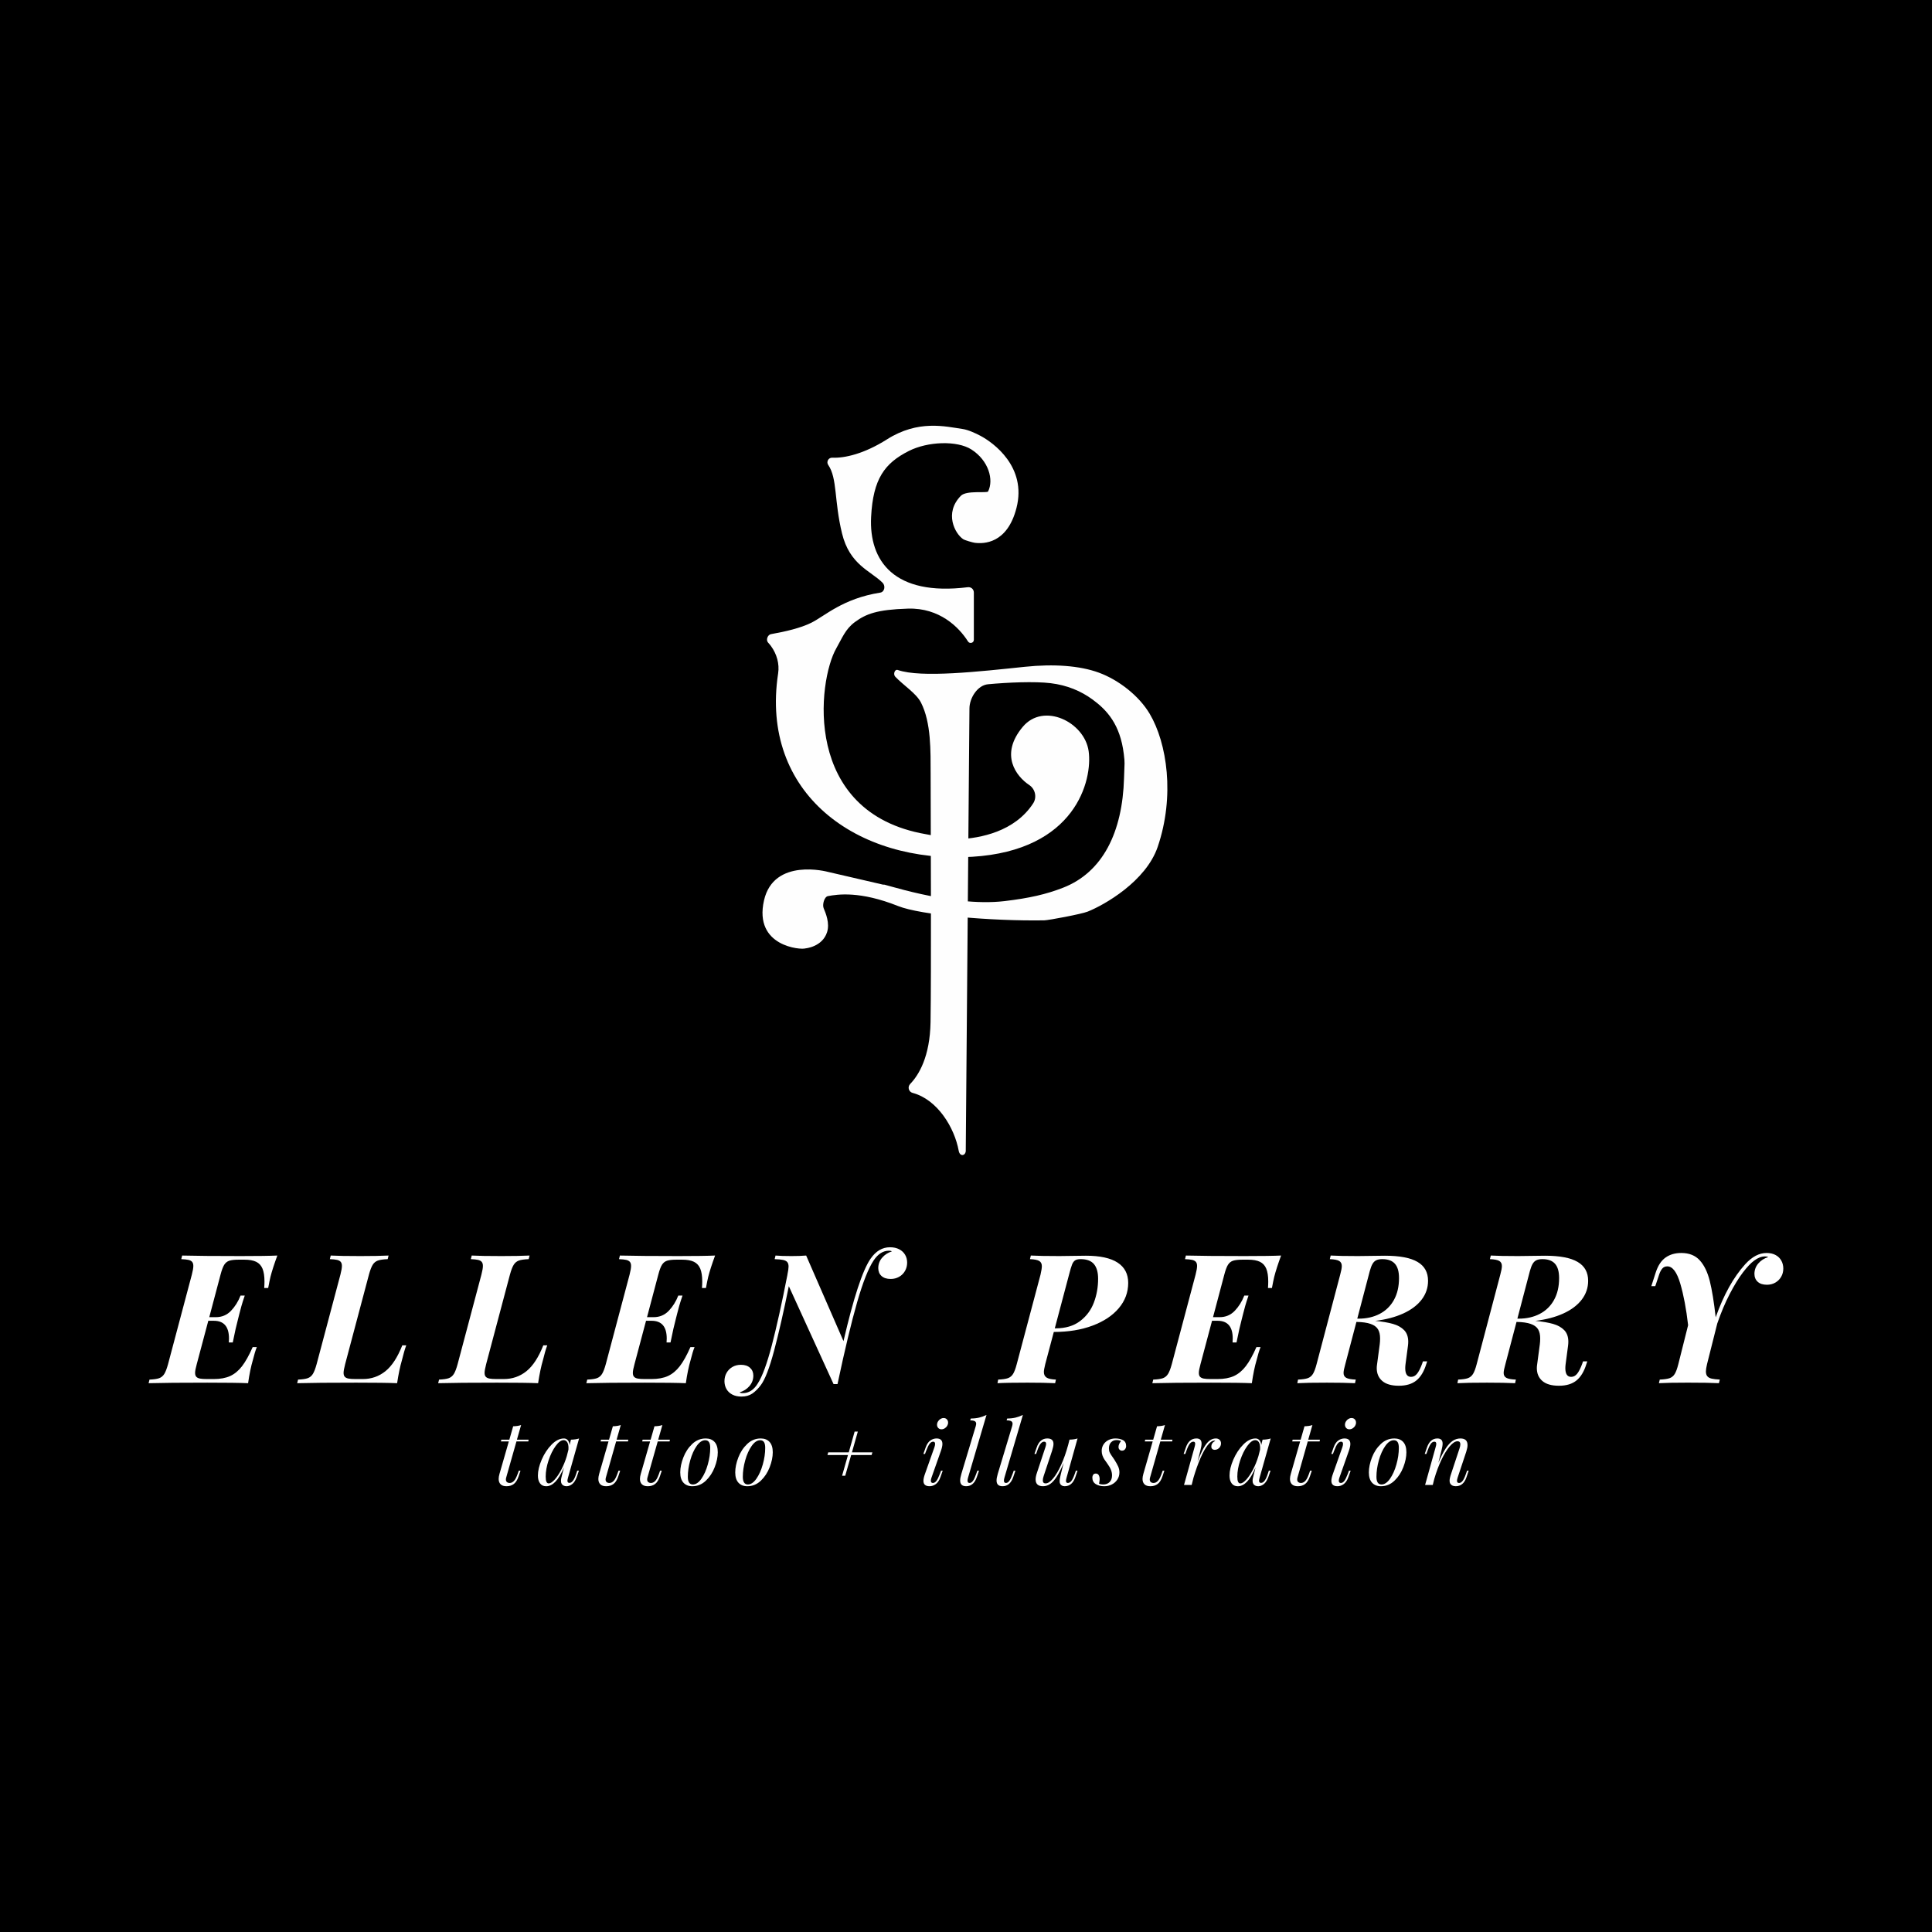 <?xml version="1.0" encoding="utf-8"?>
<!-- Generator: Adobe Illustrator 16.0.0, SVG Export Plug-In . SVG Version: 6.00 Build 0)  -->
<!DOCTYPE svg PUBLIC "-//W3C//DTD SVG 1.1//EN" "http://www.w3.org/Graphics/SVG/1.1/DTD/svg11.dtd">
<svg version="1.1" id="Layer_1" xmlns="http://www.w3.org/2000/svg" xmlns:xlink="http://www.w3.org/1999/xlink" x="0px" y="0px"
	 width="325px" height="325px" viewBox="0 0 325 325" enable-background="new 0 0 325 325" xml:space="preserve">
<rect x="-5.001" y="-5.666" width="334.667" height="335.333"/>
<g>
	<g>
		<path fill="#FEFEFE" d="M139.328,78.22c-0.367-0.537,0.03-1.259,0.681-1.228c2.108,0.099,5.411-0.68,9.186-3.075
			c5.278-3.35,9.829-2.171,12.718-1.756c0.936,0.135,2.189,0.709,3.023,1.153c2.177,1.158,7.82,5.226,6.059,12.118
			c-1.551,6.075-5.552,6.07-7.036,5.874c-0.324-0.043-1.649-0.42-1.924-0.601c-1.373-0.9-3.262-4.394-0.396-7.305
			c0.946-0.96,4.412-0.404,4.578-0.73c0.98-1.928,0.116-5.191-2.812-7.061c-2.395-1.528-7.327-1.364-10.525,0.255
			c-4.062,2.056-6.015,4.674-6.342,11.091c-0.376,7.4,3.851,13.365,16.253,11.827c0.564-0.07,1.029,0.333,1.029,0.903v7.941
			c0,0.535-0.697,0.732-0.983,0.28c-1.507-2.387-4.79-5.689-10.107-5.524c-5.231,0.163-7.055,0.896-8.915,2.257
			c-1.623,1.187-2.167,2.738-3.128,4.409c-3.13,5.441-5.813,27.676,15.066,31.28c1.859,0.32,3.659,0.94,5.543,0.848
			c3.594-0.177,9.385-1.253,12.504-6.033c0.661-1.014,0.355-2.41-0.652-3.081c-2.201-1.464-5.035-5.102-1.096-9.797
			c3.503-4.178,10.396-0.806,11.08,4.094c0.677,4.84-2.146,16.71-19.595,17.769c-19.366,1.174-35.719-10.644-32.638-30.855
			c0.245-1.606-0.232-3.258-1.189-4.572c-0.152-0.208-0.319-0.413-0.501-0.606c-0.397-0.423-0.086-1.317,0.485-1.419
			c2.404-0.426,4.963-1.015,6.778-1.915c2.331-1.158,5.275-4.065,11.606-5.072c0.735-0.117,0.916-1.134,0.39-1.66
			c-2.021-2.017-5.533-2.991-6.825-8.311C140.298,84.181,140.873,80.476,139.328,78.22"/>
		<path fill="#FEFEFE" d="M150.598,113.833c-0.388-0.407-0.097-1.31,0.436-1.125c3.907,1.361,13.698,0.262,21.369-0.54
			c4.901-0.512,9.241-0.188,12.429,0.978c3.332,1.217,6.778,3.893,8.58,6.947c2.897,4.911,4.258,13.792,1.333,22.372
			c-1.98,5.803-8.974,9.768-11.772,10.884c-1.06,0.423-6.598,1.458-7.319,1.471c-8.931,0.142-20.774-0.891-24.565-2.402
			c-6.466-2.577-10.199-1.971-11.809-1.677c-0.632,0.115-0.976,1.455-0.723,2.045c0.365,0.856,1.047,2.535,0.575,4.016
			c-0.798,2.508-3.659,2.736-3.659,2.736c-0.673,0.273-8.717-0.28-6.953-8.068c1.646-7.268,10.714-4.813,10.714-4.813l9.461,2.19
			c-1.151-0.595,11.09,3.83,20.29,2.736c4.189-0.498,6.994-1.146,9.817-2.241c6.727-2.607,10.022-9.373,10.283-18.449
			c0.081-2.806,0.161-2.39-0.039-4.045c-0.607-5.011-2.857-7.428-5.284-9.197c-1.938-1.411-4.244-2.386-7.021-2.727
			c-2.686-0.329-7.285-0.125-10.535,0.18c-1.772,0.166-3.126,2.313-3.126,4.095l-0.619,74.204c0.097,1.017-0.984,1.29-1.187,0.181
			c-0.708-3.898-3.578-8.627-7.757-9.739c-0.666-0.177-0.888-1.002-0.409-1.5c1.445-1.502,3.333-4.575,3.427-10.423
			c0.124-7.667,0.049-32.328,0.015-41.718c-0.014-3.83,0.116-8.61-1.626-12.023C154.127,116.622,152.014,115.32,150.598,113.833"/>
	</g>
	<g enable-background="new    ">
		<path fill="#FFFFFF" d="M40.492,211.293c2.873,0,4.926-0.029,6.161-0.088c-0.533,1.451-0.918,2.646-1.155,3.584
			c-0.108,0.455-0.237,1.08-0.385,1.881h-0.667c0.029-0.385,0.044-0.746,0.044-1.082c0-0.918-0.111-1.643-0.333-2.176
			s-0.578-0.918-1.066-1.156c-0.489-0.236-1.153-0.355-1.992-0.355h-0.933c-0.711,0-1.244,0.061-1.599,0.178
			c-0.355,0.119-0.64,0.35-0.852,0.689c-0.212,0.34-0.417,0.891-0.615,1.65l-1.896,7.154h1.11c1.007,0,1.852-0.354,2.533-1.059
			c0.681-0.707,1.219-1.562,1.614-2.57h0.711c-0.237,0.691-0.422,1.273-0.556,1.748c-0.133,0.473-0.25,0.91-0.348,1.311
			c-0.099,0.4-0.173,0.693-0.222,0.881c-0.247,0.898-0.543,2.211-0.889,3.939h-0.667c0.02-0.275,0.03-0.494,0.03-0.652
			c0-1.994-0.85-2.99-2.547-2.99h-0.933l-1.94,7.285c-0.188,0.672-0.282,1.166-0.282,1.482c0,0.285,0.067,0.502,0.2,0.65
			s0.34,0.25,0.622,0.305c0.281,0.055,0.674,0.08,1.177,0.08h1.125c1.105,0,2.031-0.17,2.777-0.51c0.746-0.342,1.412-0.895,2-1.658
			c0.587-0.766,1.182-1.834,1.785-3.207h0.696c-0.217,0.533-0.439,1.264-0.667,2.191c-0.316,1.066-0.583,2.359-0.8,3.881
			c-1.372-0.061-3.663-0.09-6.872-0.09c-4.374,0-7.662,0.029-9.863,0.09l0.148-0.607c0.731-0.029,1.274-0.109,1.629-0.236
			c0.355-0.129,0.642-0.365,0.859-0.711c0.217-0.346,0.429-0.898,0.637-1.66l3.999-15.047c0.168-0.641,0.252-1.129,0.252-1.465
			c0-0.297-0.067-0.523-0.2-0.682s-0.34-0.27-0.622-0.334c-0.281-0.064-0.684-0.105-1.207-0.125l0.148-0.607
			C32.845,211.264,36.127,211.293,40.492,211.293z"/>
	</g>
	<g enable-background="new    ">
		<path fill="#FFFFFF" d="M67.615,228.799c-0.306,1.037-0.578,2.33-0.814,3.881c-1.382-0.061-3.678-0.09-6.887-0.09
			c-4.413,0-7.721,0.029-9.922,0.09l0.148-0.607c0.731-0.029,1.274-0.109,1.629-0.236c0.355-0.129,0.642-0.365,0.859-0.711
			c0.217-0.346,0.429-0.898,0.637-1.66l3.999-15.047c0.168-0.641,0.252-1.129,0.252-1.465c0-0.297-0.067-0.523-0.2-0.682
			s-0.34-0.27-0.622-0.334c-0.281-0.064-0.684-0.105-1.207-0.125l0.148-0.607c1.066,0.059,2.735,0.088,5.006,0.088
			c1.905,0,3.48-0.029,4.724-0.088l-0.148,0.607c-0.741,0.029-1.291,0.109-1.651,0.236c-0.361,0.129-0.649,0.365-0.867,0.711
			s-0.429,0.898-0.637,1.658l-3.999,15.047c-0.178,0.691-0.267,1.186-0.267,1.482c0,0.285,0.067,0.502,0.2,0.65
			s0.34,0.25,0.622,0.305c0.282,0.055,0.679,0.08,1.192,0.08h1.214c1.441,0,2.71-0.439,3.806-1.316
			c1.096-0.879,2.044-2.33,2.843-4.355h0.667C68.104,226.943,67.862,227.771,67.615,228.799z"/>
		<path fill="#FFFFFF" d="M91.333,228.799c-0.306,1.037-0.577,2.33-0.814,3.881c-1.383-0.061-3.678-0.09-6.887-0.09
			c-4.413,0-7.721,0.029-9.922,0.09l0.148-0.607c0.731-0.029,1.274-0.109,1.629-0.236c0.355-0.129,0.642-0.365,0.859-0.711
			c0.217-0.346,0.429-0.898,0.637-1.66l3.999-15.047c0.168-0.641,0.252-1.129,0.252-1.465c0-0.297-0.067-0.523-0.2-0.682
			s-0.34-0.27-0.622-0.334c-0.281-0.064-0.684-0.105-1.207-0.125l0.148-0.607c1.066,0.059,2.735,0.088,5.006,0.088
			c1.905,0,3.48-0.029,4.724-0.088l-0.148,0.607c-0.74,0.029-1.291,0.109-1.651,0.236c-0.36,0.129-0.649,0.365-0.866,0.711
			s-0.43,0.898-0.637,1.658l-3.999,15.047c-0.178,0.691-0.267,1.186-0.267,1.482c0,0.285,0.067,0.502,0.2,0.65
			s0.34,0.25,0.622,0.305c0.282,0.055,0.679,0.08,1.192,0.08h1.214c1.442,0,2.711-0.439,3.807-1.316
			c1.096-0.879,2.044-2.33,2.844-4.355h0.666C91.822,226.943,91.58,227.771,91.333,228.799z"/>
	</g>
	<g enable-background="new    ">
		<path fill="#FFFFFF" d="M114.131,211.293c2.873,0,4.927-0.029,6.161-0.088c-0.533,1.451-0.918,2.646-1.155,3.584
			c-0.108,0.455-0.237,1.08-0.385,1.881h-0.667c0.03-0.385,0.045-0.746,0.045-1.082c0-0.918-0.111-1.643-0.333-2.176
			c-0.223-0.533-0.578-0.918-1.066-1.156c-0.489-0.236-1.153-0.355-1.992-0.355h-0.933c-0.711,0-1.244,0.061-1.6,0.178
			c-0.355,0.119-0.64,0.35-0.852,0.689c-0.213,0.34-0.417,0.891-0.615,1.65l-1.896,7.154h1.111c1.007,0,1.851-0.354,2.532-1.059
			c0.682-0.707,1.219-1.562,1.614-2.57h0.711c-0.237,0.691-0.422,1.273-0.556,1.748c-0.133,0.473-0.249,0.91-0.348,1.311
			s-0.173,0.693-0.223,0.881c-0.247,0.898-0.543,2.211-0.889,3.939h-0.666c0.02-0.275,0.029-0.494,0.029-0.652
			c0-1.994-0.849-2.99-2.547-2.99h-0.934l-1.939,7.285c-0.188,0.672-0.281,1.166-0.281,1.482c0,0.285,0.066,0.502,0.199,0.65
			c0.134,0.148,0.341,0.25,0.622,0.305c0.282,0.055,0.674,0.08,1.178,0.08h1.126c1.105,0,2.031-0.17,2.776-0.51
			c0.745-0.342,1.412-0.895,1.999-1.658c0.588-0.766,1.183-1.834,1.785-3.207h0.696c-0.218,0.533-0.439,1.264-0.667,2.191
			c-0.316,1.066-0.583,2.359-0.8,3.881c-1.372-0.061-3.663-0.09-6.872-0.09c-4.373,0-7.661,0.029-9.863,0.09l0.148-0.607
			c0.73-0.029,1.273-0.109,1.629-0.236c0.355-0.129,0.642-0.365,0.859-0.711c0.217-0.346,0.43-0.898,0.637-1.66l3.999-15.047
			c0.167-0.641,0.251-1.129,0.251-1.465c0-0.297-0.066-0.523-0.199-0.682c-0.134-0.158-0.341-0.27-0.622-0.334
			s-0.684-0.105-1.207-0.125l0.147-0.607C106.484,211.264,109.768,211.293,114.131,211.293z"/>
		<path fill="#FFFFFF" d="M146.438,211.754c0.889-1.295,1.979-1.941,3.273-1.941c0.602,0,1.12,0.113,1.555,0.342
			c0.435,0.227,0.765,0.535,0.992,0.926c0.227,0.389,0.341,0.826,0.341,1.311c0,0.512-0.119,0.979-0.355,1.398
			c-0.237,0.42-0.568,0.75-0.992,0.992c-0.425,0.242-0.898,0.363-1.422,0.363c-0.662,0-1.175-0.166-1.54-0.496
			s-0.548-0.773-0.548-1.326c0-0.66,0.214-1.244,0.644-1.746c0.43-0.504,0.976-0.859,1.637-1.066
			c-0.079-0.08-0.242-0.119-0.488-0.119c-0.968,0-1.817,0.533-2.548,1.6c-0.898,1.342-1.831,3.697-2.799,7.064
			s-2.068,7.957-3.303,13.773h-0.666l-7.523-16.469c-0.869,4.295-1.693,7.908-2.474,10.84c-0.78,2.934-1.53,4.873-2.251,5.82
			c-0.444,0.592-0.916,1.059-1.414,1.4c-0.499,0.34-1.108,0.51-1.829,0.51c-0.603,0-1.118-0.113-1.548-0.34
			s-0.755-0.539-0.978-0.934c-0.222-0.395-0.333-0.834-0.333-1.318c0-0.512,0.118-0.979,0.355-1.398s0.565-0.75,0.984-0.992
			c0.42-0.242,0.896-0.363,1.43-0.363c0.651,0,1.162,0.168,1.532,0.504c0.371,0.336,0.556,0.775,0.556,1.318
			c0,0.66-0.217,1.246-0.651,1.754s-0.987,0.861-1.659,1.059c0.099,0.09,0.271,0.135,0.519,0.135c1.037,0,1.886-0.549,2.548-1.645
			c0.76-1.186,1.542-3.312,2.347-6.383s1.681-7.029,2.629-11.877v-0.031c0.128-0.611,0.192-1.066,0.192-1.361
			c0-0.326-0.071-0.576-0.215-0.748c-0.143-0.174-0.377-0.293-0.703-0.363c-0.326-0.068-0.8-0.113-1.422-0.133l0.148-0.607
			c0.642,0.059,1.54,0.088,2.695,0.088c0.938,0,1.757-0.029,2.458-0.088l6.279,14.395
			C143.58,218.314,145.096,213.697,146.438,211.754z"/>
	</g>
	<g enable-background="new    ">
		<path fill="#FFFFFF" d="M175.6,230.799c0,0.424,0.15,0.734,0.451,0.932c0.302,0.199,0.827,0.312,1.577,0.342l-0.133,0.607
			c-1.215-0.061-2.77-0.09-4.665-0.09c-2.291,0-3.969,0.029-5.035,0.09l0.118-0.607c0.73-0.029,1.276-0.109,1.637-0.236
			c0.36-0.129,0.649-0.365,0.866-0.711s0.425-0.898,0.622-1.66l3.999-15.047c0.147-0.641,0.222-1.115,0.222-1.422
			c0-0.404-0.144-0.695-0.43-0.873s-0.81-0.281-1.569-0.311l0.147-0.607c1.027,0.059,2.632,0.088,4.813,0.088
			c0.483,0,1.217-0.01,2.199-0.029s1.73-0.029,2.244-0.029c2.379,0,4.161,0.389,5.346,1.162c1.186,0.775,1.777,1.914,1.777,3.414
			c0,1.58-0.525,2.994-1.577,4.244c-1.052,1.248-2.525,2.229-4.421,2.939s-4.067,1.066-6.516,1.066l-1.437,5.404
			C175.679,230.098,175.6,230.541,175.6,230.799z M177.555,223.453c1.678,0,3.053-0.404,4.124-1.215
			c1.071-0.809,1.847-1.844,2.325-3.104c0.479-1.258,0.719-2.598,0.719-4.02c0-1.096-0.235-1.92-0.704-2.475
			c-0.469-0.553-1.217-0.828-2.243-0.828c-0.415,0-0.726,0.072-0.934,0.215c-0.207,0.143-0.375,0.377-0.503,0.703
			c-0.129,0.326-0.297,0.889-0.504,1.688l-2.399,9.035H177.555z"/>
	</g>
	<g enable-background="new    ">
		<path fill="#FFFFFF" d="M209.343,211.293c2.873,0,4.927-0.029,6.161-0.088c-0.533,1.451-0.918,2.646-1.155,3.584
			c-0.108,0.455-0.237,1.08-0.385,1.881h-0.667c0.03-0.385,0.045-0.746,0.045-1.082c0-0.918-0.111-1.643-0.333-2.176
			c-0.223-0.533-0.578-0.918-1.066-1.156c-0.489-0.236-1.153-0.355-1.992-0.355h-0.933c-0.711,0-1.244,0.061-1.6,0.178
			c-0.355,0.119-0.64,0.35-0.852,0.689c-0.213,0.34-0.417,0.891-0.615,1.65l-1.896,7.154h1.111c1.007,0,1.851-0.354,2.532-1.059
			c0.682-0.707,1.219-1.562,1.614-2.57h0.711c-0.237,0.691-0.422,1.273-0.556,1.748c-0.133,0.473-0.249,0.91-0.348,1.311
			s-0.173,0.693-0.223,0.881c-0.247,0.898-0.543,2.211-0.889,3.939h-0.666c0.02-0.275,0.029-0.494,0.029-0.652
			c0-1.994-0.849-2.99-2.547-2.99h-0.934l-1.939,7.285c-0.188,0.672-0.281,1.166-0.281,1.482c0,0.285,0.066,0.502,0.199,0.65
			c0.134,0.148,0.341,0.25,0.622,0.305c0.282,0.055,0.674,0.08,1.178,0.08h1.126c1.105,0,2.031-0.17,2.776-0.51
			c0.745-0.342,1.412-0.895,1.999-1.658c0.588-0.766,1.183-1.834,1.785-3.207h0.696c-0.218,0.533-0.439,1.264-0.667,2.191
			c-0.316,1.066-0.583,2.359-0.8,3.881c-1.372-0.061-3.663-0.09-6.872-0.09c-4.373,0-7.661,0.029-9.863,0.09l0.148-0.607
			c0.73-0.029,1.273-0.109,1.629-0.236c0.355-0.129,0.642-0.365,0.859-0.711c0.217-0.346,0.43-0.898,0.637-1.66l3.999-15.047
			c0.167-0.641,0.251-1.129,0.251-1.465c0-0.297-0.066-0.523-0.199-0.682c-0.134-0.158-0.341-0.27-0.622-0.334
			s-0.684-0.105-1.207-0.125l0.147-0.607C201.696,211.264,204.979,211.293,209.343,211.293z"/>
		<path fill="#FFFFFF" d="M240.08,229.006l-0.133,0.4c-0.385,1.273-0.943,2.209-1.674,2.807s-1.718,0.896-2.962,0.896
			c-1.234,0-2.162-0.268-2.784-0.801s-0.933-1.254-0.933-2.162c0-0.188,0.015-0.375,0.044-0.562l0.459-3.451
			c0.04-0.314,0.06-0.646,0.06-0.992c0-0.631-0.118-1.143-0.355-1.533c-0.237-0.389-0.645-0.688-1.222-0.895
			c-0.577-0.209-1.38-0.322-2.406-0.342l-1.866,7.094c-0.198,0.691-0.296,1.191-0.296,1.496c0,0.375,0.15,0.646,0.451,0.814
			s0.837,0.268,1.606,0.297l-0.133,0.607c-1.215-0.061-2.789-0.09-4.725-0.09c-2.251,0-3.909,0.029-4.976,0.09l0.118-0.607
			c0.73-0.029,1.276-0.109,1.637-0.236c0.36-0.129,0.649-0.365,0.866-0.711s0.425-0.898,0.622-1.66l3.969-15.047
			c0.178-0.641,0.267-1.125,0.267-1.451c0-0.395-0.146-0.678-0.437-0.852c-0.291-0.172-0.817-0.273-1.577-0.303l0.147-0.607
			c1.018,0.059,2.543,0.088,4.576,0.088c0.662,0,1.427-0.01,2.296-0.029s1.619-0.029,2.251-0.029c2.469,0,4.295,0.346,5.479,1.037
			c1.186,0.691,1.777,1.752,1.777,3.184c0,1.176-0.362,2.234-1.088,3.178c-0.727,0.941-1.758,1.717-3.096,2.324
			s-2.905,1.02-4.702,1.236c1.204,0.119,2.199,0.289,2.984,0.512s1.409,0.57,1.873,1.043c0.464,0.475,0.696,1.127,0.696,1.955
			c0,0.207-0.015,0.43-0.045,0.668l-0.414,3.123c-0.029,0.238-0.045,0.455-0.045,0.652c0,0.979,0.326,1.467,0.978,1.467
			c0.396,0,0.733-0.178,1.015-0.533s0.561-0.904,0.837-1.645l0.148-0.43H240.08z M228.544,221.824c1.333,0,2.513-0.268,3.539-0.801
			c1.027-0.533,1.827-1.312,2.399-2.34s0.859-2.256,0.859-3.688c0-1.086-0.229-1.889-0.689-2.406
			c-0.459-0.518-1.167-0.777-2.125-0.777c-0.414,0-0.748,0.059-0.999,0.178c-0.252,0.119-0.462,0.318-0.63,0.6
			s-0.326,0.689-0.474,1.223l-2.104,8.012H228.544z"/>
		<path fill="#FFFFFF" d="M267.012,229.006l-0.133,0.4c-0.385,1.273-0.943,2.209-1.674,2.807s-1.718,0.896-2.962,0.896
			c-1.234,0-2.162-0.268-2.784-0.801s-0.933-1.254-0.933-2.162c0-0.188,0.015-0.375,0.044-0.562l0.459-3.451
			c0.04-0.314,0.06-0.646,0.06-0.992c0-0.631-0.118-1.143-0.355-1.533c-0.237-0.389-0.645-0.688-1.222-0.895
			c-0.577-0.209-1.38-0.322-2.406-0.342l-1.866,7.094c-0.198,0.691-0.296,1.191-0.296,1.496c0,0.375,0.15,0.646,0.451,0.814
			s0.837,0.268,1.606,0.297l-0.133,0.607c-1.215-0.061-2.789-0.09-4.725-0.09c-2.251,0-3.909,0.029-4.976,0.09l0.118-0.607
			c0.73-0.029,1.276-0.109,1.637-0.236c0.36-0.129,0.649-0.365,0.866-0.711s0.425-0.898,0.622-1.66l3.969-15.047
			c0.178-0.641,0.267-1.125,0.267-1.451c0-0.395-0.146-0.678-0.437-0.852c-0.291-0.172-0.817-0.273-1.577-0.303l0.147-0.607
			c1.018,0.059,2.543,0.088,4.576,0.088c0.662,0,1.427-0.01,2.296-0.029s1.619-0.029,2.251-0.029c2.469,0,4.295,0.346,5.479,1.037
			c1.186,0.691,1.777,1.752,1.777,3.184c0,1.176-0.362,2.234-1.088,3.178c-0.727,0.941-1.758,1.717-3.096,2.324
			s-2.905,1.02-4.702,1.236c1.204,0.119,2.199,0.289,2.984,0.512s1.409,0.57,1.873,1.043c0.464,0.475,0.696,1.127,0.696,1.955
			c0,0.207-0.015,0.43-0.045,0.668l-0.414,3.123c-0.029,0.238-0.045,0.455-0.045,0.652c0,0.979,0.326,1.467,0.978,1.467
			c0.396,0,0.733-0.178,1.015-0.533s0.561-0.904,0.837-1.645l0.148-0.43H267.012z M255.476,221.824c1.333,0,2.513-0.268,3.539-0.801
			c1.027-0.533,1.827-1.312,2.399-2.34s0.859-2.256,0.859-3.688c0-1.086-0.229-1.889-0.689-2.406
			c-0.459-0.518-1.167-0.777-2.125-0.777c-0.414,0-0.748,0.059-0.999,0.178c-0.252,0.119-0.462,0.318-0.63,0.6
			s-0.326,0.689-0.474,1.223l-2.104,8.012H255.476z"/>
	</g>
	<g enable-background="new    ">
		<path fill="#FFFFFF" d="M280.186,211.539c0.721-0.51,1.6-0.764,2.636-0.764c1.323,0,2.359,0.412,3.11,1.236
			c0.75,0.824,1.312,1.988,1.688,3.488c0.375,1.5,0.705,3.535,0.992,6.102c1.333-3.771,2.991-6.754,4.976-8.945
			c1.146-1.254,2.34-1.881,3.584-1.881c0.593,0,1.101,0.117,1.525,0.348c0.425,0.232,0.745,0.549,0.963,0.949
			c0.217,0.398,0.326,0.842,0.326,1.324c0,0.504-0.119,0.963-0.355,1.377c-0.237,0.416-0.565,0.744-0.985,0.986
			s-0.891,0.361-1.414,0.361c-0.672,0-1.19-0.168-1.555-0.502c-0.366-0.336-0.549-0.785-0.549-1.348
			c0.01-0.662,0.229-1.242,0.659-1.74c0.43-0.5,0.98-0.852,1.651-1.061c-0.108-0.078-0.281-0.117-0.519-0.117
			c-0.592,0-1.199,0.232-1.821,0.695c-0.562,0.406-1.202,1.08-1.918,2.021c-0.716,0.943-1.451,2.143-2.206,3.6
			c-0.756,1.455-1.454,3.111-2.096,4.969l-1.718,6.826c-0.129,0.543-0.193,0.953-0.193,1.23c0,0.365,0.082,0.641,0.245,0.828
			c0.162,0.188,0.407,0.318,0.732,0.393c0.326,0.074,0.78,0.127,1.362,0.156l-0.147,0.607c-1.155-0.061-2.894-0.09-5.213-0.09
			c-2.192,0-3.821,0.029-4.888,0.09l0.148-0.607c0.74-0.029,1.293-0.109,1.658-0.236c0.365-0.129,0.654-0.369,0.866-0.719
			c0.213-0.352,0.412-0.9,0.601-1.652l1.644-6.545c-0.316-2.756-0.758-5.092-1.325-7.014c-0.568-1.92-1.291-2.879-2.17-2.879
			c-0.355,0-0.64,0.123-0.852,0.369c-0.213,0.248-0.393,0.598-0.541,1.053l-0.637,1.91h-0.666l0.755-2.34
			C278.916,212.873,279.465,212.047,280.186,211.539z"/>
	</g>
	<g enable-background="new    ">
		<path fill="#FFFFFF" d="M85.102,248.877c0,0.199,0.059,0.346,0.178,0.441c0.117,0.098,0.273,0.146,0.467,0.146
			c0.246,0,0.477-0.107,0.691-0.32c0.215-0.211,0.424-0.6,0.627-1.164l0.209-0.58h0.283l-0.312,0.934
			c-0.207,0.613-0.477,1.047-0.811,1.301c-0.332,0.252-0.74,0.379-1.224,0.379c-0.444,0-0.776-0.107-0.996-0.326
			c-0.22-0.217-0.329-0.518-0.329-0.904c0-0.236,0.045-0.52,0.137-0.848l1.571-5.459h-1.332l0.072-0.297h1.348l0.643-2.252
			c0.547-0.014,0.99-0.084,1.334-0.209l-0.703,2.461h1.963l-0.045,0.297h-1.998l-1.723,6.068
			C85.118,248.66,85.102,248.771,85.102,248.877z"/>
		<path fill="#FFFFFF" d="M97.385,247.387l-0.369,1.086c-0.203,0.549-0.457,0.943-0.761,1.184c-0.304,0.238-0.62,0.357-0.948,0.357
			c-0.184,0-0.347-0.035-0.489-0.104c-0.142-0.07-0.252-0.166-0.329-0.287c-0.082-0.145-0.123-0.318-0.123-0.521
			c0-0.145,0.017-0.295,0.051-0.453c0.033-0.156,0.069-0.305,0.108-0.447s0.062-0.236,0.072-0.279l0.269-1.078
			c-0.474,1.109-0.955,1.916-1.445,2.418c-0.489,0.502-1.002,0.752-1.538,0.752c-0.454,0-0.8-0.162-1.039-0.488
			s-0.358-0.762-0.358-1.307c0-0.801,0.214-1.697,0.641-2.686c0.428-0.99,0.98-1.83,1.658-2.52c0.678-0.691,1.372-1.037,2.082-1.037
			c0.26,0,0.477,0.098,0.647,0.291c0.172,0.193,0.271,0.465,0.301,0.818l0.231-0.906c0.551-0.014,1.007-0.082,1.368-0.203
			l-1.854,6.553c-0.072,0.262-0.108,0.445-0.108,0.551c0,0.246,0.111,0.369,0.333,0.369c0.435,0,0.813-0.504,1.137-1.514
			l0.182-0.549H97.385z M95.632,243.549c0-0.396-0.071-0.709-0.213-0.941c-0.143-0.232-0.344-0.348-0.604-0.348
			c-0.42,0-0.868,0.326-1.344,0.98s-0.873,1.465-1.194,2.43s-0.481,1.873-0.481,2.723c0,0.41,0.043,0.703,0.13,0.879
			c0.087,0.178,0.215,0.266,0.384,0.266c0.275,0,0.604-0.211,0.988-0.635c0.384-0.422,0.761-0.986,1.13-1.689
			c0.369-0.705,0.675-1.459,0.916-2.26l0.275-1.078C95.627,243.721,95.632,243.611,95.632,243.549z"/>
		<path fill="#FFFFFF" d="M101.87,248.877c0,0.199,0.06,0.346,0.178,0.441c0.118,0.098,0.273,0.146,0.467,0.146
			c0.246,0,0.477-0.107,0.691-0.32c0.215-0.211,0.424-0.6,0.627-1.164l0.21-0.58h0.282l-0.312,0.934
			c-0.208,0.613-0.478,1.047-0.811,1.301c-0.333,0.252-0.741,0.379-1.224,0.379c-0.444,0-0.776-0.107-0.996-0.326
			c-0.22-0.217-0.329-0.518-0.329-0.904c0-0.236,0.046-0.52,0.138-0.848l1.571-5.459h-1.333l0.072-0.297h1.348l0.644-2.252
			c0.546-0.014,0.99-0.084,1.333-0.209l-0.703,2.461h1.963l-0.044,0.297h-1.998l-1.724,6.068
			C101.888,248.66,101.87,248.771,101.87,248.877z"/>
		<path fill="#FFFFFF" d="M108.868,248.877c0,0.199,0.06,0.346,0.178,0.441c0.118,0.098,0.273,0.146,0.467,0.146
			c0.246,0,0.477-0.107,0.691-0.32c0.215-0.211,0.424-0.6,0.627-1.164l0.21-0.58h0.282l-0.312,0.934
			c-0.208,0.613-0.478,1.047-0.811,1.301c-0.333,0.252-0.741,0.379-1.224,0.379c-0.444,0-0.776-0.107-0.996-0.326
			c-0.22-0.217-0.329-0.518-0.329-0.904c0-0.236,0.046-0.52,0.138-0.848l1.571-5.459h-1.333l0.072-0.297h1.348l0.644-2.252
			c0.546-0.014,0.99-0.084,1.333-0.209l-0.703,2.461h1.963l-0.044,0.297h-1.998l-1.724,6.068
			C108.886,248.66,108.868,248.771,108.868,248.877z"/>
		<path fill="#FFFFFF" d="M114.951,245.174c0.345-0.895,0.843-1.652,1.495-2.27c0.651-0.617,1.409-0.928,2.273-0.928
			c0.632,0,1.128,0.197,1.487,0.588s0.539,0.969,0.539,1.736c0,0.777-0.172,1.613-0.518,2.51c-0.345,0.895-0.842,1.652-1.491,2.273
			c-0.649,0.619-1.406,0.93-2.27,0.93c-0.633,0-1.13-0.195-1.492-0.59c-0.361-0.393-0.543-0.973-0.543-1.74
			C114.433,246.906,114.605,246.07,114.951,245.174z M117.195,243.236c-0.451,0.643-0.812,1.447-1.083,2.412
			c-0.27,0.965-0.405,1.893-0.405,2.779c0,0.859,0.282,1.289,0.848,1.289c0.507,0,0.984-0.32,1.434-0.963
			c0.448-0.641,0.809-1.443,1.078-2.406c0.271-0.963,0.406-1.891,0.406-2.785c0-0.443-0.069-0.77-0.207-0.977
			s-0.349-0.312-0.633-0.312C118.126,242.273,117.646,242.596,117.195,243.236z"/>
		<path fill="#FFFFFF" d="M124.201,245.174c0.345-0.895,0.843-1.652,1.495-2.27c0.651-0.617,1.409-0.928,2.273-0.928
			c0.632,0,1.128,0.197,1.487,0.588s0.539,0.969,0.539,1.736c0,0.777-0.172,1.613-0.518,2.51c-0.345,0.895-0.842,1.652-1.491,2.273
			c-0.649,0.619-1.406,0.93-2.27,0.93c-0.633,0-1.13-0.195-1.492-0.59c-0.361-0.393-0.543-0.973-0.543-1.74
			C123.683,246.906,123.855,246.07,124.201,245.174z M126.445,243.236c-0.451,0.643-0.812,1.447-1.083,2.412
			c-0.27,0.965-0.405,1.893-0.405,2.779c0,0.859,0.282,1.289,0.848,1.289c0.507,0,0.984-0.32,1.434-0.963
			c0.448-0.641,0.809-1.443,1.078-2.406c0.271-0.963,0.406-1.891,0.406-2.785c0-0.443-0.069-0.77-0.207-0.977
			s-0.349-0.312-0.633-0.312C127.376,242.273,126.896,242.596,126.445,243.236z"/>
		<path fill="#FFFFFF" d="M143.768,240.818h0.536l-0.992,3.498h3.439l-0.131,0.449h-3.438l-0.999,3.482h-0.529l0.992-3.482h-3.453
			l0.13-0.449h3.454L143.768,240.818z"/>
		<path fill="#FFFFFF" d="M157.301,242.896c0-0.25-0.106-0.377-0.318-0.377c-0.228,0-0.43,0.121-0.608,0.359
			s-0.367,0.623-0.564,1.154l-0.21,0.551h-0.275l0.384-1.078c0.202-0.566,0.468-0.961,0.796-1.188s0.676-0.342,1.043-0.342
			c0.656,0,0.984,0.311,0.984,0.928c0,0.289-0.082,0.67-0.246,1.145l-1.585,4.496c-0.078,0.213-0.116,0.393-0.116,0.543
			c0,0.25,0.118,0.377,0.354,0.377c0.203,0,0.394-0.113,0.572-0.338s0.374-0.617,0.587-1.176l0.202-0.551h0.282l-0.384,1.086
			c-0.192,0.535-0.451,0.924-0.774,1.166c-0.323,0.24-0.674,0.361-1.05,0.361c-0.69,0-1.035-0.301-1.035-0.904
			c0-0.305,0.087-0.695,0.261-1.174l1.593-4.496C157.265,243.223,157.301,243.041,157.301,242.896z M157.786,239.121
			c0.105-0.176,0.245-0.316,0.416-0.424c0.171-0.105,0.349-0.158,0.532-0.158c0.222,0,0.403,0.072,0.543,0.221
			c0.14,0.146,0.21,0.332,0.21,0.553c0,0.193-0.052,0.375-0.155,0.547c-0.104,0.172-0.243,0.311-0.417,0.416
			c-0.174,0.107-0.354,0.16-0.543,0.16c-0.217,0-0.396-0.072-0.535-0.217c-0.141-0.146-0.21-0.326-0.21-0.543
			C157.627,239.482,157.68,239.297,157.786,239.121z"/>
		<path fill="#FFFFFF" d="M162.756,249.066c0,0.266,0.115,0.398,0.348,0.398c0.197,0,0.384-0.115,0.558-0.346
			c0.173-0.229,0.356-0.619,0.55-1.168l0.195-0.551h0.282l-0.369,1.086c-0.357,1.02-0.951,1.527-1.781,1.527
			c-0.681,0-1.021-0.32-1.021-0.963c0-0.285,0.067-0.656,0.203-1.115l2.418-8.021c0.048-0.178,0.072-0.316,0.072-0.412
			c0-0.199-0.077-0.342-0.231-0.432c-0.155-0.09-0.413-0.135-0.775-0.135l0.102-0.311c0.526-0.004,0.998-0.059,1.416-0.158
			c0.417-0.102,0.826-0.252,1.227-0.449l-3.099,10.527C162.787,248.762,162.756,248.936,162.756,249.066z"/>
		<path fill="#FFFFFF" d="M168.878,249.066c0,0.266,0.115,0.398,0.348,0.398c0.197,0,0.384-0.115,0.558-0.346
			c0.173-0.229,0.356-0.619,0.55-1.168l0.195-0.551h0.282l-0.369,1.086c-0.357,1.02-0.951,1.527-1.781,1.527
			c-0.681,0-1.021-0.32-1.021-0.963c0-0.285,0.067-0.656,0.203-1.115l2.418-8.021c0.048-0.178,0.072-0.316,0.072-0.412
			c0-0.199-0.077-0.342-0.231-0.432c-0.155-0.09-0.413-0.135-0.775-0.135l0.102-0.311c0.526-0.004,0.998-0.059,1.416-0.158
			c0.417-0.102,0.826-0.252,1.227-0.449l-3.099,10.527C168.909,248.762,168.878,248.936,168.878,249.066z"/>
		<path fill="#FFFFFF" d="M181.263,247.4l-0.369,1.086c-0.357,1.02-0.956,1.527-1.796,1.527c-0.164,0-0.314-0.035-0.452-0.104
			c-0.138-0.07-0.24-0.172-0.308-0.301c-0.059-0.121-0.087-0.273-0.087-0.457c0-0.26,0.069-0.666,0.21-1.217l0.471-1.859
			c-0.396,0.955-0.778,1.721-1.148,2.299c-0.369,0.576-0.74,0.994-1.114,1.252s-0.776,0.387-1.206,0.387
			c-0.835,0-1.252-0.381-1.252-1.143c0-0.311,0.072-0.676,0.217-1.102l1.434-4.33c0.077-0.24,0.116-0.426,0.116-0.557
			c0-0.242-0.116-0.363-0.348-0.363c-0.203,0-0.396,0.113-0.579,0.338c-0.184,0.225-0.372,0.617-0.565,1.176l-0.195,0.551h-0.282
			l0.377-1.078c0.347-1.02,0.943-1.529,1.788-1.529c0.695,0,1.042,0.307,1.042,0.92c0,0.271-0.079,0.654-0.238,1.152l-1.412,4.242
			c-0.097,0.289-0.145,0.535-0.145,0.738c0,0.338,0.156,0.508,0.471,0.508c0.376,0,0.795-0.275,1.256-0.826s0.915-1.318,1.361-2.303
			s0.839-2.1,1.177-3.346l0.225-0.883c0.564-0.014,1.016-0.082,1.354-0.203l-1.839,6.568c-0.072,0.25-0.108,0.443-0.108,0.578
			c0,0.227,0.105,0.342,0.318,0.342c0.217,0,0.416-0.117,0.597-0.352c0.182-0.234,0.366-0.621,0.555-1.162l0.195-0.551H181.263z"/>
		<path fill="#FFFFFF" d="M185.567,249.717c0.449,0,0.811-0.133,1.086-0.4c0.275-0.27,0.413-0.645,0.413-1.127
			c0-0.314-0.06-0.623-0.178-0.926c-0.118-0.305-0.317-0.65-0.598-1.037c-0.236-0.322-0.411-0.57-0.524-0.744
			s-0.215-0.383-0.304-0.623c-0.09-0.242-0.135-0.502-0.135-0.783c0-0.41,0.103-0.773,0.308-1.092s0.484-0.566,0.837-0.742
			s0.738-0.266,1.158-0.266c0.512,0,0.941,0.096,1.289,0.287s0.521,0.525,0.521,1.002c0,0.107-0.024,0.219-0.073,0.338
			c-0.048,0.117-0.124,0.219-0.228,0.303c-0.104,0.086-0.233,0.127-0.388,0.127c-0.169,0-0.31-0.057-0.423-0.174
			c-0.114-0.115-0.171-0.266-0.171-0.449c0-0.318,0.141-0.648,0.42-0.99c-0.197-0.117-0.446-0.174-0.745-0.174
			c-0.377,0-0.686,0.125-0.927,0.375c-0.242,0.252-0.362,0.594-0.362,1.029c0,0.26,0.043,0.484,0.13,0.67s0.213,0.395,0.377,0.629
			s0.292,0.42,0.384,0.555c0.294,0.459,0.514,0.85,0.659,1.172c0.145,0.324,0.217,0.66,0.217,1.008c0,0.447-0.116,0.85-0.348,1.205
			c-0.231,0.354-0.542,0.631-0.931,0.828c-0.389,0.199-0.812,0.297-1.271,0.297c-0.569,0-1.046-0.121-1.43-0.361
			c-0.384-0.242-0.575-0.611-0.575-1.107c0-0.174,0.047-0.328,0.141-0.465c0.094-0.135,0.24-0.201,0.438-0.201
			c0.222,0,0.386,0.088,0.492,0.268c0.105,0.178,0.159,0.4,0.159,0.666c0,0.174-0.034,0.43-0.102,0.768
			C185.07,249.672,185.297,249.717,185.567,249.717z"/>
		<path fill="#FFFFFF" d="M193.412,248.877c0,0.199,0.06,0.346,0.178,0.441c0.118,0.098,0.273,0.146,0.467,0.146
			c0.246,0,0.477-0.107,0.691-0.32c0.215-0.211,0.424-0.6,0.627-1.164l0.21-0.58h0.282l-0.312,0.934
			c-0.208,0.613-0.478,1.047-0.811,1.301c-0.333,0.252-0.741,0.379-1.224,0.379c-0.444,0-0.776-0.107-0.996-0.326
			c-0.22-0.217-0.329-0.518-0.329-0.904c0-0.236,0.046-0.52,0.138-0.848l1.571-5.459h-1.333l0.072-0.297h1.348l0.644-2.252
			c0.546-0.014,0.99-0.084,1.333-0.209l-0.703,2.461h1.963l-0.044,0.297h-1.998l-1.724,6.068
			C193.43,248.66,193.412,248.771,193.412,248.877z"/>
		<path fill="#FFFFFF" d="M202.463,243.613c0.321-0.574,0.647-0.99,0.978-1.248c0.331-0.258,0.691-0.389,1.083-0.389
			c0.27,0,0.483,0.08,0.641,0.236c0.156,0.156,0.235,0.357,0.235,0.604c0,0.193-0.049,0.373-0.146,0.537s-0.224,0.295-0.384,0.391
			c-0.159,0.096-0.33,0.145-0.514,0.145c-0.174,0-0.314-0.047-0.424-0.141c-0.108-0.094-0.162-0.227-0.162-0.395
			c0-0.445,0.222-0.76,0.666-0.949c-0.039-0.039-0.095-0.059-0.167-0.059c-0.353,0-0.729,0.262-1.129,0.783
			c-0.401,0.521-0.804,1.25-1.21,2.186c-0.405,0.938-0.791,2.021-1.158,3.252l-0.312,1.238h-1.288l1.773-6.365
			c0.072-0.246,0.108-0.439,0.108-0.578c0-0.227-0.104-0.342-0.312-0.342c-0.222,0-0.423,0.117-0.604,0.352
			c-0.181,0.234-0.365,0.621-0.554,1.162l-0.195,0.551h-0.282l0.376-1.078c0.348-1.02,0.944-1.529,1.789-1.529
			c0.569,0,0.854,0.287,0.854,0.863c0,0.158-0.018,0.324-0.051,0.498c-0.034,0.174-0.087,0.41-0.159,0.711l-0.479,1.881
			C201.801,244.961,202.143,244.188,202.463,243.613z"/>
		<path fill="#FFFFFF" d="M213.729,247.387l-0.369,1.086c-0.203,0.549-0.457,0.943-0.761,1.184c-0.304,0.238-0.62,0.357-0.948,0.357
			c-0.184,0-0.347-0.035-0.489-0.104c-0.142-0.07-0.252-0.166-0.329-0.287c-0.082-0.145-0.123-0.318-0.123-0.521
			c0-0.145,0.017-0.295,0.051-0.453c0.033-0.156,0.069-0.305,0.108-0.447s0.062-0.236,0.072-0.279l0.269-1.078
			c-0.474,1.109-0.955,1.916-1.445,2.418c-0.489,0.502-1.002,0.752-1.538,0.752c-0.454,0-0.8-0.162-1.039-0.488
			s-0.358-0.762-0.358-1.307c0-0.801,0.214-1.697,0.641-2.686c0.428-0.99,0.98-1.83,1.658-2.52c0.678-0.691,1.372-1.037,2.082-1.037
			c0.26,0,0.477,0.098,0.647,0.291c0.172,0.193,0.271,0.465,0.301,0.818l0.231-0.906c0.551-0.014,1.007-0.082,1.368-0.203
			l-1.854,6.553c-0.072,0.262-0.108,0.445-0.108,0.551c0,0.246,0.111,0.369,0.333,0.369c0.435,0,0.813-0.504,1.137-1.514
			l0.182-0.549H213.729z M211.977,243.549c0-0.396-0.071-0.709-0.213-0.941c-0.143-0.232-0.344-0.348-0.604-0.348
			c-0.42,0-0.868,0.326-1.344,0.98s-0.873,1.465-1.194,2.43s-0.481,1.873-0.481,2.723c0,0.41,0.043,0.703,0.13,0.879
			c0.087,0.178,0.215,0.266,0.384,0.266c0.275,0,0.604-0.211,0.988-0.635c0.384-0.422,0.761-0.986,1.13-1.689
			c0.369-0.705,0.675-1.459,0.916-2.26l0.275-1.078C211.972,243.721,211.977,243.611,211.977,243.549z"/>
		<path fill="#FFFFFF" d="M218.215,248.877c0,0.199,0.06,0.346,0.178,0.441c0.118,0.098,0.273,0.146,0.467,0.146
			c0.246,0,0.477-0.107,0.691-0.32c0.215-0.211,0.424-0.6,0.627-1.164l0.21-0.58h0.282l-0.312,0.934
			c-0.208,0.613-0.478,1.047-0.811,1.301c-0.333,0.252-0.741,0.379-1.224,0.379c-0.444,0-0.776-0.107-0.996-0.326
			c-0.22-0.217-0.329-0.518-0.329-0.904c0-0.236,0.046-0.52,0.138-0.848l1.571-5.459h-1.333l0.072-0.297h1.348l0.644-2.252
			c0.546-0.014,0.99-0.084,1.333-0.209l-0.703,2.461h1.963l-0.044,0.297h-1.998l-1.724,6.068
			C218.232,248.66,218.215,248.771,218.215,248.877z"/>
		<path fill="#FFFFFF" d="M225.923,242.896c0-0.25-0.106-0.377-0.318-0.377c-0.228,0-0.43,0.121-0.608,0.359
			s-0.367,0.623-0.564,1.154l-0.21,0.551h-0.275l0.384-1.078c0.202-0.566,0.468-0.961,0.796-1.188s0.676-0.342,1.043-0.342
			c0.656,0,0.984,0.311,0.984,0.928c0,0.289-0.082,0.67-0.246,1.145l-1.585,4.496c-0.078,0.213-0.116,0.393-0.116,0.543
			c0,0.25,0.118,0.377,0.354,0.377c0.203,0,0.394-0.113,0.572-0.338s0.374-0.617,0.587-1.176l0.202-0.551h0.282l-0.384,1.086
			c-0.192,0.535-0.451,0.924-0.774,1.166c-0.323,0.24-0.674,0.361-1.05,0.361c-0.69,0-1.035-0.301-1.035-0.904
			c0-0.305,0.087-0.695,0.261-1.174l1.593-4.496C225.887,243.223,225.923,243.041,225.923,242.896z M226.408,239.121
			c0.105-0.176,0.245-0.316,0.416-0.424c0.171-0.105,0.349-0.158,0.532-0.158c0.222,0,0.403,0.072,0.543,0.221
			c0.14,0.146,0.21,0.332,0.21,0.553c0,0.193-0.052,0.375-0.155,0.547c-0.104,0.172-0.243,0.311-0.417,0.416
			c-0.174,0.107-0.354,0.16-0.543,0.16c-0.217,0-0.396-0.072-0.535-0.217c-0.141-0.146-0.21-0.326-0.21-0.543
			C226.249,239.482,226.302,239.297,226.408,239.121z"/>
		<path fill="#FFFFFF" d="M230.789,245.174c0.345-0.895,0.843-1.652,1.495-2.27c0.651-0.617,1.409-0.928,2.273-0.928
			c0.632,0,1.128,0.197,1.487,0.588s0.539,0.969,0.539,1.736c0,0.777-0.172,1.613-0.518,2.51c-0.345,0.895-0.842,1.652-1.491,2.273
			c-0.649,0.619-1.406,0.93-2.27,0.93c-0.633,0-1.13-0.195-1.492-0.59c-0.361-0.393-0.543-0.973-0.543-1.74
			C230.271,246.906,230.443,246.07,230.789,245.174z M233.033,243.236c-0.451,0.643-0.812,1.447-1.083,2.412
			c-0.27,0.965-0.405,1.893-0.405,2.779c0,0.859,0.282,1.289,0.848,1.289c0.507,0,0.984-0.32,1.434-0.963
			c0.448-0.641,0.809-1.443,1.078-2.406c0.271-0.963,0.406-1.891,0.406-2.785c0-0.443-0.069-0.77-0.207-0.977
			s-0.349-0.312-0.633-0.312C233.964,242.273,233.484,242.596,233.033,243.236z"/>
		<path fill="#FFFFFF" d="M246.695,248.486c-0.348,1.02-0.946,1.527-1.796,1.527c-0.444,0-0.756-0.145-0.934-0.434
			c-0.077-0.125-0.116-0.287-0.116-0.486c0-0.279,0.084-0.666,0.254-1.158l1.404-4.242c0.102-0.295,0.152-0.539,0.152-0.73
			c0-0.344-0.16-0.516-0.479-0.516c-0.381,0-0.811,0.277-1.288,0.83c-0.479,0.553-0.948,1.311-1.409,2.277
			c-0.461,0.965-0.862,2.037-1.205,3.215l-0.261,1.035h-1.289l1.774-6.365c0.072-0.236,0.108-0.422,0.108-0.557
			c0-0.242-0.108-0.363-0.326-0.363c-0.149,0-0.283,0.049-0.401,0.143s-0.236,0.25-0.354,0.467c-0.119,0.217-0.248,0.52-0.388,0.904
			l-0.195,0.551h-0.282l0.376-1.078c0.348-1.02,0.935-1.529,1.76-1.529c0.584,0,0.876,0.293,0.876,0.877
			c0,0.266-0.067,0.664-0.203,1.195l-0.514,2.027c0.425-1.004,0.834-1.807,1.228-2.404c0.393-0.6,0.79-1.031,1.19-1.297
			s0.833-0.398,1.296-0.398c0.797,0,1.195,0.373,1.195,1.115c0,0.295-0.072,0.67-0.218,1.123l-1.44,4.33
			c-0.077,0.23-0.116,0.418-0.116,0.557c0,0.242,0.118,0.363,0.355,0.363c0.202,0,0.396-0.113,0.579-0.338
			c0.183-0.225,0.371-0.617,0.564-1.176l0.195-0.551h0.275L246.695,248.486z"/>
	</g>
</g>
</svg>
